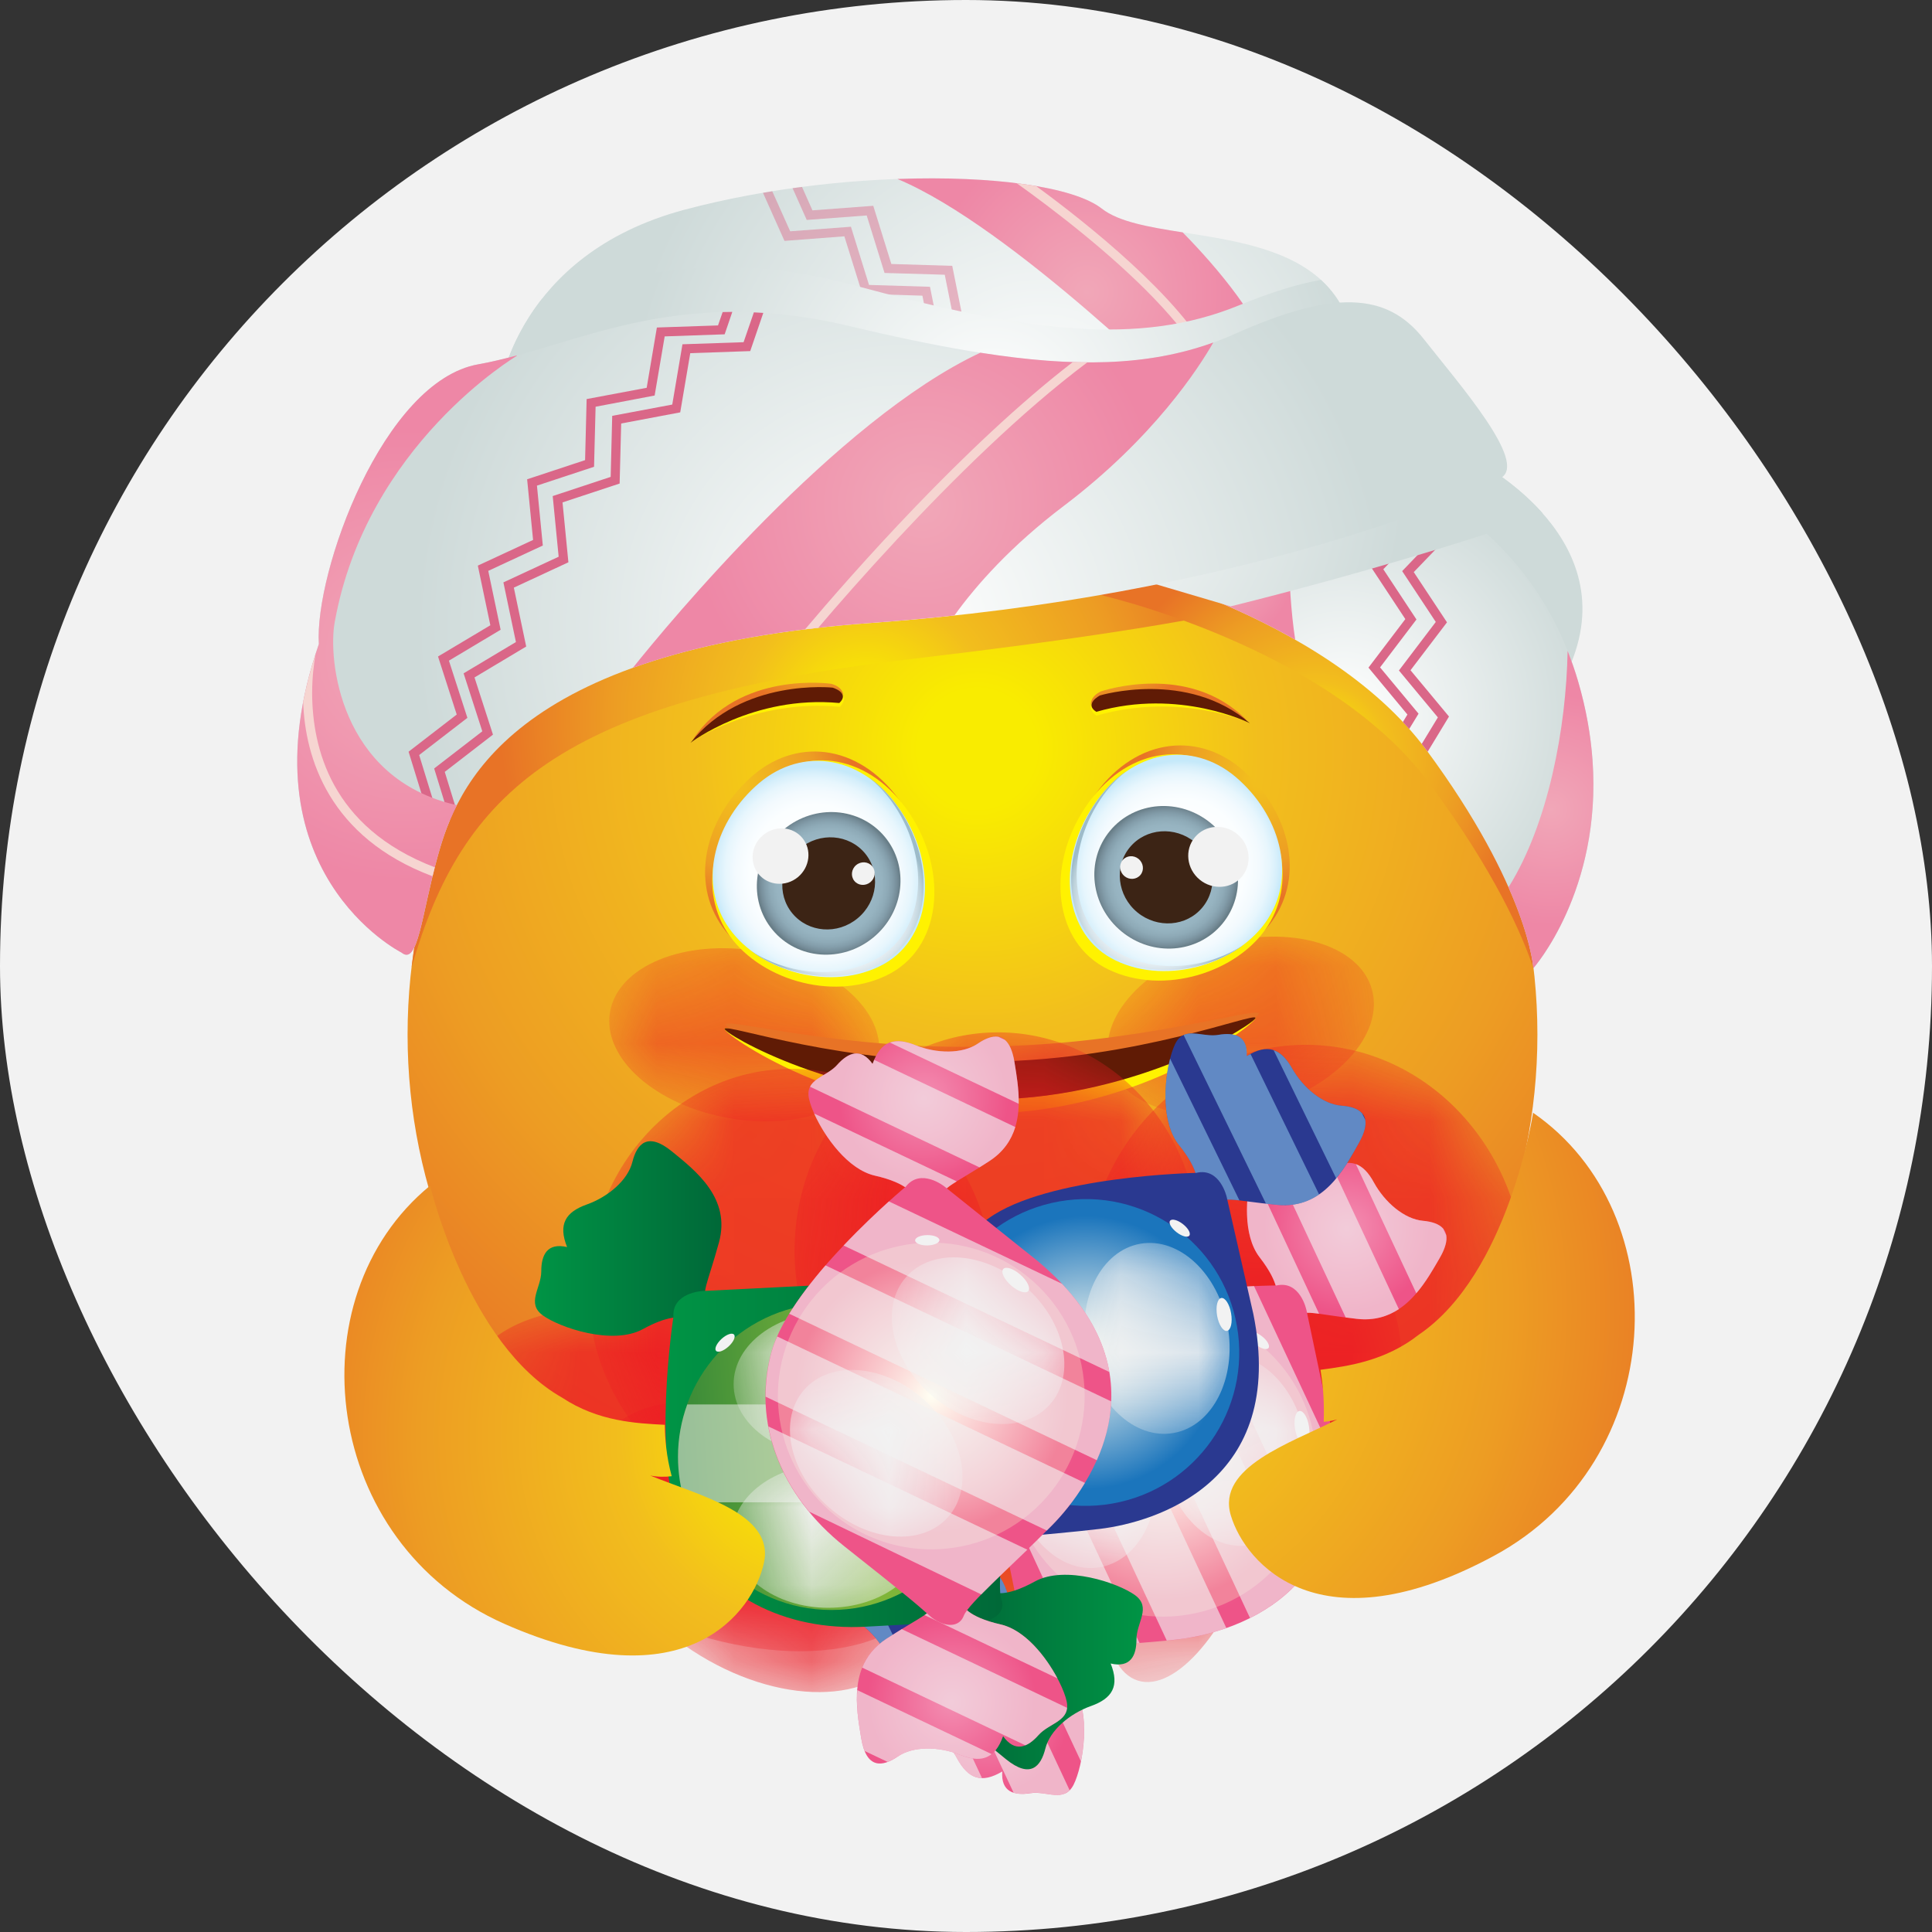 <svg width="25" height="25" viewBox="0 0 25 25" fill="none" xmlns="http://www.w3.org/2000/svg">
<rect x="0" y="0" width="25" height="25" fill="#333333" stroke="none"/>
<g id="Group 1000002656">
<rect id="Rectangle_60" width="25" height="25" rx="12.5" fill="#F2F2F2"/>
<g id="Group 1000002630">
<path id="Vector" d="M12.584 20.697C16.621 20.697 19.894 17.424 19.894 13.387C19.894 9.35 16.621 6.077 12.584 6.077C8.547 6.077 5.274 9.35 5.274 13.387C5.274 17.424 8.547 20.697 12.584 20.697Z" fill="url(#paint0_radial_113_199)"/>
<g id="Mask group">
<mask id="mask0_113_199" style="mask-type:luminance" maskUnits="userSpaceOnUse" x="7" y="12" width="5" height="3">
<g id="Group" opacity="0.72">
<g id="Group_2">
<path id="Vector_2" d="M11.368 13.682C11.268 14.28 10.408 14.633 9.448 14.471C8.489 14.31 7.793 13.695 7.893 13.098C7.993 12.501 8.853 12.147 9.812 12.309C10.772 12.47 11.468 13.086 11.368 13.682Z" fill="url(#paint1_radial_113_199)"/>
</g>
</g>
</mask>
<g mask="url(#mask0_113_199)">
<path id="Vector_3" opacity="0.72" d="M11.368 13.682C11.268 14.28 10.408 14.633 9.448 14.471C8.489 14.31 7.793 13.695 7.893 13.098C7.993 12.501 8.853 12.147 9.812 12.309C10.772 12.47 11.468 13.086 11.368 13.682Z" fill="#ED1C24"/>
</g>
</g>
<g id="Mask group_2">
<mask id="mask1_113_199" style="mask-type:luminance" maskUnits="userSpaceOnUse" x="14" y="12" width="4" height="3">
<g id="Group_3" opacity="0.72">
<g id="Group_4">
<path id="Vector_4" d="M17.753 12.804C17.916 13.387 17.287 14.072 16.35 14.333C15.412 14.594 14.521 14.333 14.359 13.75C14.196 13.167 14.824 12.482 15.762 12.221C16.699 11.96 17.59 12.221 17.753 12.804Z" fill="url(#paint2_radial_113_199)"/>
</g>
</g>
</mask>
<g mask="url(#mask1_113_199)">
<path id="Vector_5" opacity="0.72" d="M17.753 12.804C17.915 13.387 17.287 14.072 16.349 14.333C15.412 14.594 14.521 14.333 14.358 13.75C14.196 13.167 14.824 12.482 15.761 12.221C16.698 11.96 17.59 12.221 17.753 12.804Z" fill="#ED1C24"/>
</g>
</g>
<g id="Group_5">
<g id="Group_6">
<path id="Vector_6" d="M16.246 13.172C16.272 13.233 14.787 14.377 12.836 14.405C10.885 14.458 9.354 13.376 9.377 13.314C9.39 13.224 10.913 13.88 12.824 13.826C14.735 13.801 16.23 13.083 16.246 13.172Z" fill="#FFF200"/>
</g>
</g>
<g id="Group_7">
<g id="Group_8">
<path id="Vector_7" d="M16.288 13.115C16.313 13.178 14.783 14.201 12.832 14.228C10.881 14.281 9.368 13.321 9.392 13.257C9.405 13.164 10.887 13.595 12.798 13.541C14.709 13.516 16.271 13.022 16.288 13.115Z" fill="url(#paint3_radial_113_199)"/>
</g>
</g>
<path id="Vector_8" d="M16.246 13.171C16.271 13.223 14.783 14.199 12.832 14.228C10.881 14.279 9.353 13.366 9.377 13.313C9.39 13.236 10.911 13.789 12.822 13.737C14.732 13.71 16.229 13.095 16.246 13.171Z" fill="#601B05"/>
<path id="Vector_9" d="M10.752 8.848C10.752 8.848 9.562 8.674 8.969 9.566C8.969 9.566 9.794 8.954 10.909 9.059C10.947 8.885 10.752 8.848 10.752 8.848Z" fill="url(#paint4_radial_113_199)"/>
<path id="Vector_10" d="M10.792 8.909C10.792 8.909 9.65 8.815 8.945 9.602C8.945 9.602 9.754 9.04 10.869 9.146C11.024 8.978 10.792 8.909 10.792 8.909Z" fill="#FFF200"/>
<path id="Vector_11" d="M10.774 8.898C10.774 8.898 9.601 8.772 8.936 9.611C8.936 9.611 9.746 8.992 10.861 9.097C11.003 8.963 10.774 8.898 10.774 8.898Z" fill="#601B05"/>
<path id="Vector_12" d="M14.248 8.946C14.248 8.946 15.384 8.554 16.132 9.32C16.132 9.32 15.208 8.872 14.132 9.184C14.063 9.019 14.248 8.946 14.248 8.946Z" fill="url(#paint5_radial_113_199)"/>
<path id="Vector_13" d="M14.219 9.014C14.219 9.014 15.324 8.709 16.163 9.351C16.163 9.351 15.263 8.949 14.187 9.261C14.003 9.125 14.219 9.014 14.219 9.014Z" fill="#FFF200"/>
<path id="Vector_14" d="M14.234 8.999C14.234 8.999 15.364 8.658 16.173 9.358C16.173 9.358 15.262 8.9 14.186 9.211C14.022 9.106 14.234 8.999 14.234 8.999Z" fill="#601B05"/>
<g id="Mask group_3">
<mask id="mask2_113_199" style="mask-type:luminance" maskUnits="userSpaceOnUse" x="5" y="16" width="8" height="6">
<g id="Group_9" opacity="0.87">
<g id="Group_10">
<path id="Vector_15" d="M12.081 20.552C11.639 21.501 9.93 21.642 8.265 20.866C6.599 20.09 5.607 18.692 6.05 17.742C6.492 16.793 8.2 16.653 9.866 17.429C11.531 18.204 12.523 19.603 12.081 20.552Z" fill="url(#paint6_radial_113_199)"/>
</g>
</g>
</mask>
<g mask="url(#mask2_113_199)">
<path id="Vector_16" opacity="0.87" d="M12.081 20.552C11.639 21.501 9.93 21.642 8.265 20.866C6.599 20.09 5.607 18.692 6.05 17.742C6.492 16.793 8.2 16.653 9.866 17.429C11.531 18.204 12.523 19.603 12.081 20.552Z" fill="#ED1C24"/>
</g>
</g>
<g id="Mask group_4">
<mask id="mask3_113_199" style="mask-type:luminance" maskUnits="userSpaceOnUse" x="11" y="15" width="8" height="6">
<g id="Group_11" opacity="0.87">
<g id="Group_12">
<path id="Vector_17" d="M18.038 16.955C18.477 18.308 17.302 19.903 15.413 20.515C13.524 21.128 11.636 20.527 11.197 19.173C10.758 17.819 11.934 16.225 13.823 15.612C15.712 15 17.6 15.601 18.038 16.955Z" fill="url(#paint7_radial_113_199)"/>
</g>
</g>
</mask>
<g mask="url(#mask3_113_199)">
<path id="Vector_18" opacity="0.87" d="M18.038 16.955C18.477 18.308 17.302 19.903 15.412 20.515C13.523 21.128 11.636 20.526 11.197 19.173C10.758 17.819 11.934 16.225 13.823 15.612C15.712 15 17.599 15.601 18.038 16.955Z" fill="#ED1C24"/>
</g>
</g>
<path id="Vector_19" d="M5.327 12.514C5.981 10.243 7.239 9.064 11.753 8.532C13.902 8.278 15.731 8.014 17.103 7.644C15.859 6.664 14.29 6.077 12.583 6.077C8.842 6.077 5.759 8.889 5.327 12.514Z" fill="url(#paint8_radial_113_199)"/>
<path id="Vector_20" d="M6.463 5.06C6.463 5.06 6.681 3.295 8.857 2.714C11.033 2.134 13.643 2.217 14.258 2.7C14.873 3.184 16.877 2.831 17.412 4.069C17.948 5.307 19.008 5.91 19.008 5.91C19.008 5.91 21.034 6.885 20.327 8.588" fill="url(#paint9_radial_113_199)"/>
<path id="Vector_21" d="M15.413 5.252L16.514 4.741C16.303 4.127 15.782 3.494 15.304 3.007C14.866 2.938 14.476 2.871 14.258 2.7C13.898 2.417 12.854 2.271 11.613 2.316C13.095 2.934 15.413 5.252 15.413 5.252Z" fill="url(#paint10_radial_113_199)"/>
<path id="Vector_22" d="M16.129 6.995L14.2 7.689C14.2 7.689 17.177 8.349 18.498 10.139C19.347 11.288 19.698 12.097 19.842 12.529C19.563 10.144 18.137 8.11 16.129 6.995Z" fill="url(#paint11_radial_113_199)"/>
<path id="Vector_23" d="M14.16 7.256C14.16 7.256 17.137 7.917 18.459 9.707C19.781 11.497 19.842 12.529 19.842 12.529C19.842 12.529 21.091 11.118 20.421 8.818C19.751 6.519 17.647 6.001 17.647 6.001" fill="url(#paint12_radial_113_199)"/>
<path id="Vector_24" d="M14.901 7.468C15.399 7.63 16.087 7.894 16.76 8.278C16.648 7.557 16.671 6.549 16.671 6.549L14.901 7.468Z" fill="url(#paint13_radial_113_199)"/>
<path id="Vector_25" d="M15.701 4.675C15.268 3.842 14.063 2.888 13.408 2.408C13.328 2.394 13.244 2.382 13.156 2.371C13.367 2.521 13.688 2.758 14.035 3.043C14.637 3.536 15.311 4.174 15.597 4.729L15.701 4.675Z" fill="#F6D5D1"/>
<path id="Vector_26" d="M18.329 8.016L17.9 7.366L18.439 6.805L18.129 6.18C18.069 6.152 18.013 6.129 17.962 6.109L18.297 6.784L17.75 7.352L18.185 8.011L17.708 8.639L18.212 9.246L18.153 9.343C18.181 9.373 18.208 9.403 18.235 9.433L18.356 9.235L17.858 8.636L18.329 8.016ZM18.724 8.053L18.294 7.403L18.834 6.842L18.641 6.455C18.578 6.415 18.515 6.378 18.454 6.344L18.691 6.82L18.144 7.39L18.579 8.048L18.102 8.676L18.606 9.283L18.397 9.627C18.417 9.654 18.439 9.68 18.459 9.707C18.464 9.714 18.468 9.72 18.474 9.727L18.75 9.272L18.252 8.673L18.724 8.053Z" fill="#DA6788"/>
<path id="Vector_27" opacity="0.45" d="M13.798 5.586L13.035 5.38L12.97 4.594L12.188 4.484L12.034 3.711L11.245 3.687L11.011 2.934L10.225 2.993L9.993 2.475C9.953 2.481 9.913 2.488 9.873 2.495L10.151 3.117L10.926 3.058L11.158 3.802L11.936 3.826L12.089 4.589L12.86 4.697L12.924 5.473L13.675 5.675L13.636 6.451L14.35 6.757L14.289 7.052L14.403 7.081L14.485 6.687L13.758 6.375L13.798 5.586ZM14.046 6.104L14.086 5.315L13.323 5.11L13.259 4.323L12.477 4.213L12.322 3.44L11.534 3.416L11.3 2.663L10.513 2.722L10.378 2.419C10.337 2.424 10.296 2.429 10.256 2.435L10.439 2.846L11.215 2.788L11.446 3.532L12.225 3.555L12.378 4.318L13.149 4.426L13.213 5.202L13.964 5.404L13.924 6.18L14.638 6.487L14.511 7.108L14.625 7.137L14.773 6.416L14.046 6.104Z" fill="#DA6788"/>
<path id="Vector_28" d="M19.206 6.02C19.087 5.948 19.009 5.91 19.009 5.91C19.009 5.91 17.949 5.307 17.413 4.069C17.335 3.889 17.225 3.743 17.093 3.622C16.792 3.674 16.442 3.784 16.03 3.952C14.736 4.482 13.287 4.298 11.038 3.688C9.248 3.203 8.052 3.597 7.013 3.868C6.537 4.475 6.463 5.06 6.463 5.06L14.794 7.18C17.069 6.808 18.63 6.265 19.206 6.02Z" fill="url(#paint14_radial_113_199)"/>
<path id="Vector_29" d="M15.925 7.846C17.568 7.44 19.538 6.843 19.963 6.643C19.539 6.166 19.009 5.91 19.009 5.91C19.009 5.91 18.125 5.405 17.564 4.373C17.287 4.441 16.974 4.552 16.614 4.711C15.311 5.286 13.83 5.152 11.523 4.621C9.254 4.099 7.947 4.886 6.709 5.123L15.925 7.846Z" fill="url(#paint15_radial_113_199)"/>
<path id="Vector_30" d="M5.195 12.326C5.195 12.326 3.108 11.276 4.126 8.334C4.068 7.406 4.957 4.931 6.19 4.714C7.423 4.497 8.709 3.678 10.976 4.216C13.242 4.754 14.697 4.893 15.974 4.323C17.251 3.752 17.944 3.778 18.422 4.385C18.899 4.991 19.761 5.974 19.427 6.181C19.092 6.388 15.99 7.724 11.282 8.06C6.573 8.396 5.902 10.223 5.667 11.069C5.454 11.833 5.411 12.503 5.195 12.326Z" fill="url(#paint16_radial_113_199)"/>
<path id="Vector_31" d="M15.7 4.432C14.849 4.74 13.902 4.755 12.686 4.564C10.823 5.434 8.64 8.078 8.189 8.642C8.954 8.367 9.958 8.154 11.282 8.06C11.648 8.034 12.004 8.001 12.35 7.964C12.634 7.57 13.081 7.065 13.762 6.549C14.932 5.664 15.516 4.754 15.7 4.432Z" fill="url(#paint17_radial_113_199)"/>
<path id="Vector_32" d="M9.755 4.042L9.622 4.428L8.831 4.455L8.699 5.235L7.922 5.381L7.902 6.171L7.152 6.419L7.229 7.204L6.514 7.536L6.676 8.308L5.999 8.713L6.241 9.463L5.618 9.944L5.823 10.61C5.845 10.558 5.87 10.504 5.897 10.449L5.755 9.988L6.379 9.506L6.14 8.766L6.809 8.366L6.649 7.604L7.355 7.276L7.279 6.501L8.018 6.257L8.038 5.48L8.802 5.336L8.932 4.57L9.708 4.543L9.877 4.049C9.836 4.046 9.795 4.044 9.755 4.042ZM6.048 9.289L5.809 8.549L6.478 8.149L6.318 7.387L7.024 7.059L6.948 6.284L7.687 6.04L7.707 5.263L8.471 5.118L8.601 4.353L9.377 4.326L9.476 4.036C9.434 4.036 9.392 4.037 9.351 4.038L9.291 4.211L8.5 4.238L8.368 5.018L7.591 5.164L7.571 5.954L6.821 6.202L6.898 6.987L6.183 7.319L6.345 8.091L5.668 8.495L5.91 9.246L5.287 9.727L5.63 10.84L5.742 10.805L5.424 9.77L6.048 9.289Z" fill="#DA6788"/>
<path id="Vector_33" d="M10.588 8.124C10.832 7.837 11.188 7.43 11.61 6.977C12.32 6.215 13.215 5.329 14.07 4.689C14.008 4.688 13.945 4.688 13.881 4.686C12.478 5.768 11.013 7.438 10.417 8.144C10.473 8.137 10.531 8.131 10.588 8.124Z" fill="#F6D5D1"/>
<path id="Vector_34" d="M5.912 10.419C4.384 10.077 4.244 8.514 4.331 8.052C4.743 5.753 6.689 4.604 6.689 4.604L6.684 4.6C6.517 4.645 6.353 4.685 6.19 4.714C4.957 4.931 4.068 7.406 4.126 8.334C3.108 11.276 5.195 12.326 5.195 12.326C5.411 12.503 5.454 11.832 5.667 11.068C5.717 10.889 5.787 10.664 5.912 10.419Z" fill="url(#paint18_radial_113_199)"/>
<path id="Vector_35" d="M3.923 9.083C3.947 9.8 4.253 10.834 5.597 11.339C5.606 11.301 5.616 11.262 5.626 11.223C4.274 10.706 4.043 9.664 4.039 8.972C4.039 8.758 4.063 8.582 4.083 8.467C4.014 8.682 3.961 8.888 3.923 9.083Z" fill="#F6D5D1"/>
<path id="Vector_36" d="M20.286 8.425C20.285 8.424 20.285 8.423 20.285 8.422C20.267 9.42 20.035 10.659 19.52 11.482C19.82 12.16 19.841 12.529 19.841 12.529C19.841 12.529 20.729 11.527 20.607 9.835C20.584 9.517 20.526 9.177 20.421 8.818C20.401 8.749 20.379 8.681 20.356 8.615C20.334 8.55 20.31 8.487 20.286 8.425Z" fill="url(#paint19_radial_113_199)"/>
<g id="Mask group_5">
<mask id="mask4_113_199" style="mask-type:luminance" maskUnits="userSpaceOnUse" x="7" y="18" width="5" height="4">
<g id="Group_13" opacity="0.87">
<g id="Group_14">
<path id="Vector_37" d="M11.72 21.4C11.228 22.102 9.946 22.053 8.857 21.29C7.768 20.528 7.284 19.34 7.776 18.638C8.268 17.935 9.55 17.984 10.639 18.747C11.727 19.51 12.211 20.698 11.72 21.4Z" fill="url(#paint20_radial_113_199)"/>
</g>
</g>
</mask>
<g mask="url(#mask4_113_199)">
<path id="Vector_38" opacity="0.87" d="M11.72 21.4C11.228 22.102 9.946 22.053 8.857 21.29C7.768 20.528 7.284 19.34 7.776 18.638C8.268 17.935 9.55 17.984 10.639 18.747C11.727 19.51 12.211 20.698 11.72 21.4Z" fill="#ED1C24"/>
</g>
</g>
<g id="Mask group_6">
<mask id="mask5_113_199" style="mask-type:luminance" maskUnits="userSpaceOnUse" x="14" y="17" width="3" height="5">
<g id="Group_15" opacity="0.87">
<g id="Group_16">
<path id="Vector_39" d="M16.043 17.564C16.532 17.718 16.633 18.779 16.269 19.935C15.905 21.09 15.213 21.901 14.724 21.747C14.235 21.593 14.134 20.532 14.498 19.376C14.862 18.221 15.554 17.41 16.043 17.564Z" fill="url(#paint21_radial_113_199)"/>
</g>
</g>
</mask>
<g mask="url(#mask5_113_199)">
<path id="Vector_40" opacity="0.87" d="M16.043 17.564C16.532 17.718 16.633 18.779 16.269 19.935C15.905 21.09 15.213 21.901 14.724 21.747C14.235 21.593 14.134 20.532 14.498 19.376C14.862 18.221 15.554 17.41 16.043 17.564Z" fill="#ED1C24"/>
</g>
</g>
<path id="Vector_41" d="M11.68 10.415C12.188 11.181 12.092 12.171 11.376 12.511C10.663 12.853 9.7 12.547 9.314 11.943C8.926 11.336 9.162 10.53 9.753 10.026C10.347 9.524 11.17 9.646 11.68 10.415Z" fill="url(#paint22_radial_113_199)"/>
<path id="Vector_42" d="M11.772 10.529C12.28 11.295 12.183 12.285 11.467 12.624C10.754 12.967 9.792 12.661 9.406 12.057C9.018 11.45 9.254 10.644 9.845 10.14C10.438 9.638 11.261 9.761 11.772 10.529Z" fill="#FFF200"/>
<path id="Vector_43" d="M11.665 10.505C12.15 11.237 12.058 12.184 11.374 12.508C10.692 12.836 9.772 12.543 9.404 11.966C9.033 11.386 9.258 10.615 9.823 10.133C10.39 9.654 11.177 9.771 11.665 10.505Z" fill="url(#paint23_radial_113_199)"/>
<path id="Vector_44" d="M11.233 10.052C11.358 10.15 11.475 10.275 11.577 10.428C12.057 11.148 11.974 12.102 11.292 12.433C10.788 12.689 10.142 12.586 9.716 12.303C10.144 12.625 10.831 12.755 11.362 12.489C12.047 12.161 12.129 11.207 11.645 10.481C11.525 10.3 11.383 10.156 11.233 10.052Z" fill="url(#paint24_radial_113_199)"/>
<path id="Vector_45" d="M11.45 10.829C11.77 11.216 11.703 11.798 11.302 12.13C10.9 12.463 10.316 12.419 9.996 12.032C9.676 11.646 9.743 11.063 10.144 10.731C10.546 10.399 11.13 10.443 11.45 10.829Z" fill="url(#paint25_radial_113_199)"/>
<path id="Vector_46" d="M11.193 11.042C11.399 11.292 11.357 11.668 11.097 11.883C10.838 12.098 10.46 12.069 10.253 11.819C10.047 11.57 10.09 11.194 10.349 10.979C10.609 10.764 10.986 10.793 11.193 11.042Z" fill="#3C2415"/>
<path id="Vector_47" d="M10.383 10.844C10.507 10.994 10.481 11.22 10.325 11.35C10.169 11.479 9.942 11.461 9.817 11.312C9.693 11.161 9.719 10.935 9.875 10.806C10.031 10.677 10.259 10.693 10.383 10.844Z" fill="#F2F2F2"/>
<path id="Vector_48" d="M11.286 11.209C11.337 11.27 11.326 11.363 11.263 11.415C11.199 11.468 11.106 11.461 11.056 11.4C11.005 11.339 11.016 11.246 11.079 11.194C11.143 11.141 11.235 11.148 11.286 11.209Z" fill="#F2F2F2"/>
<path id="Vector_49" d="M14.133 10.336C13.625 11.102 13.721 12.092 14.437 12.432C15.15 12.774 16.113 12.468 16.499 11.864C16.887 11.257 16.651 10.451 16.06 9.947C15.466 9.445 14.643 9.568 14.133 10.336Z" fill="url(#paint26_radial_113_199)"/>
<path id="Vector_50" d="M14.041 10.451C13.533 11.216 13.63 12.206 14.345 12.546C15.059 12.889 16.021 12.583 16.407 11.979C16.795 11.372 16.559 10.565 15.968 10.061C15.375 9.56 14.552 9.682 14.041 10.451Z" fill="#FFF200"/>
<path id="Vector_51" d="M14.148 10.427C13.662 11.159 13.755 12.105 14.439 12.43C15.12 12.757 16.04 12.464 16.409 11.887C16.78 11.307 16.555 10.536 15.99 10.054C15.422 9.575 14.636 9.692 14.148 10.427Z" fill="url(#paint27_radial_113_199)"/>
<path id="Vector_52" d="M14.58 9.974C14.455 10.071 14.338 10.196 14.236 10.349C13.756 11.07 13.839 12.024 14.521 12.355C15.025 12.611 15.671 12.508 16.097 12.224C15.669 12.546 14.982 12.677 14.451 12.411C13.766 12.082 13.684 11.128 14.168 10.402C14.288 10.222 14.43 10.078 14.58 9.974Z" fill="url(#paint28_radial_113_199)"/>
<path id="Vector_53" d="M14.363 10.751C14.043 11.137 14.11 11.72 14.511 12.052C14.913 12.384 15.497 12.34 15.817 11.954C16.137 11.567 16.071 10.985 15.669 10.653C15.268 10.321 14.683 10.364 14.363 10.751Z" fill="url(#paint29_radial_113_199)"/>
<path id="Vector_54" d="M14.62 10.964C14.414 11.213 14.457 11.59 14.716 11.805C14.976 12.019 15.354 11.991 15.56 11.741C15.766 11.491 15.724 11.115 15.464 10.9C15.205 10.686 14.827 10.714 14.62 10.964Z" fill="#3C2415"/>
<path id="Vector_55" d="M15.461 10.835C15.326 10.997 15.354 11.242 15.523 11.382C15.692 11.522 15.938 11.503 16.072 11.341C16.206 11.178 16.179 10.933 16.01 10.793C15.841 10.654 15.595 10.672 15.461 10.835Z" fill="#F2F2F2"/>
<path id="Vector_56" d="M14.527 11.13C14.476 11.192 14.487 11.284 14.55 11.337C14.614 11.39 14.707 11.383 14.758 11.321C14.808 11.26 14.797 11.168 14.734 11.115C14.67 11.062 14.578 11.069 14.527 11.13Z" fill="#F2F2F2"/>
<g id="Mask group_7">
<mask id="mask6_113_199" style="mask-type:luminance" maskUnits="userSpaceOnUse" x="7" y="13" width="6" height="7">
<g id="Group_17" opacity="0.87">
<g id="Group_18">
<path id="Vector_57" d="M10.141 19.457C8.694 19.411 7.562 18.114 7.611 16.56C7.661 15.006 8.875 13.785 10.322 13.831C11.768 13.878 12.901 15.175 12.851 16.728C12.801 18.282 11.588 19.504 10.141 19.457Z" fill="url(#paint30_radial_113_199)"/>
</g>
</g>
</mask>
<g mask="url(#mask6_113_199)">
<path id="Vector_58" opacity="0.87" d="M10.14 19.457C8.694 19.411 7.561 18.114 7.611 16.56C7.661 15.007 8.874 13.785 10.322 13.832C11.768 13.878 12.901 15.175 12.851 16.729C12.801 18.282 11.587 19.504 10.14 19.457Z" fill="#ED1C24"/>
</g>
</g>
<g id="Mask group_8">
<mask id="mask7_113_199" style="mask-type:luminance" maskUnits="userSpaceOnUse" x="10" y="13" width="6" height="6">
<g id="Group_19" opacity="0.87">
<g id="Group_20">
<path id="Vector_59" d="M12.813 18.986C11.366 18.939 10.234 17.642 10.283 16.089C10.333 14.535 11.547 13.313 12.994 13.36C14.44 13.406 15.573 14.703 15.523 16.257C15.473 17.811 14.26 19.032 12.813 18.986Z" fill="url(#paint31_radial_113_199)"/>
</g>
</g>
</mask>
<g mask="url(#mask7_113_199)">
<path id="Vector_60" opacity="0.87" d="M12.813 18.986C11.366 18.939 10.234 17.642 10.283 16.089C10.333 14.535 11.547 13.313 12.994 13.36C14.44 13.406 15.573 14.703 15.523 16.257C15.473 17.811 14.26 19.032 12.813 18.986Z" fill="#ED1C24"/>
</g>
</g>
<g id="Mask group_9">
<mask id="mask8_113_199" style="mask-type:luminance" maskUnits="userSpaceOnUse" x="14" y="13" width="6" height="7">
<g id="Group_21" opacity="0.87">
<g id="Group_22">
<path id="Vector_61" d="M16.786 19.634C15.214 19.584 13.984 18.174 14.037 16.486C14.092 14.798 15.411 13.471 16.983 13.521C18.555 13.572 19.785 14.981 19.731 16.669C19.677 18.357 18.358 19.685 16.786 19.634Z" fill="url(#paint32_radial_113_199)"/>
</g>
</g>
</mask>
<g mask="url(#mask8_113_199)">
<path id="Vector_62" opacity="0.87" d="M16.786 19.634C15.214 19.584 13.984 18.174 14.037 16.486C14.092 14.798 15.411 13.471 16.983 13.521C18.555 13.572 19.785 14.981 19.731 16.669C19.677 18.357 18.358 19.685 16.786 19.634Z" fill="#ED1C24"/>
</g>
</g>
<path id="Vector_63" d="M16.519 16.773C16.519 16.773 16.575 16.625 16.3 16.27C16.025 15.916 16.151 15.2 16.273 14.962C16.394 14.724 16.619 14.887 16.832 14.853C17.046 14.819 17.213 14.873 17.195 15.134C17.468 14.972 17.638 15.044 17.778 15.301C17.918 15.557 18.172 15.776 18.414 15.797C18.656 15.819 18.832 15.93 18.629 16.28C18.426 16.631 18.147 17.132 17.559 17.066C16.972 17 16.882 16.934 16.762 17.053" fill="url(#paint33_radial_113_199)"/>
<path id="Vector_64" opacity="0.61" d="M18.101 16.94L17.245 15.109C17.228 15.117 17.212 15.124 17.195 15.134C17.213 14.873 17.046 14.82 16.832 14.853C16.673 14.879 16.508 14.794 16.383 14.848L17.413 17.048C17.458 17.054 17.506 17.06 17.559 17.066C17.779 17.091 17.956 17.036 18.101 16.94ZM17.069 17L16.204 15.15C16.117 15.466 16.079 15.985 16.3 16.27C16.575 16.625 16.519 16.773 16.519 16.773L16.762 17.053C16.836 16.98 16.898 16.977 17.069 17ZM18.629 16.28C18.704 16.151 18.727 16.055 18.714 15.983L18.675 15.899C18.622 15.837 18.525 15.807 18.414 15.797C18.172 15.776 17.918 15.557 17.778 15.301C17.711 15.177 17.635 15.096 17.545 15.064L18.327 16.735C18.451 16.591 18.546 16.423 18.629 16.28Z" fill="#F2F2F2"/>
<path id="Vector_65" d="M13.645 21.284C13.645 21.284 13.589 21.433 13.864 21.787C14.139 22.141 14.013 22.857 13.892 23.095C13.77 23.333 13.545 23.17 13.332 23.204C13.118 23.238 12.951 23.184 12.969 22.923C12.697 23.085 12.526 23.013 12.386 22.756C12.246 22.5 11.992 22.281 11.75 22.26C11.508 22.238 11.332 22.127 11.535 21.776C11.738 21.426 12.017 20.925 12.604 20.991C13.192 21.057 13.282 21.123 13.402 21.004" fill="url(#paint34_radial_113_199)"/>
<path id="Vector_66" opacity="0.61" d="M11.535 21.776C11.5 21.835 11.478 21.887 11.464 21.933L11.603 22.23C11.646 22.245 11.697 22.255 11.75 22.26C11.992 22.281 12.245 22.5 12.386 22.756C12.474 22.919 12.575 23.007 12.707 23.008L11.89 21.263C11.74 21.419 11.629 21.614 11.535 21.776ZM13.841 23.166L12.837 21.02C12.769 21.011 12.693 21.001 12.604 20.991C12.415 20.97 12.258 21.008 12.125 21.08L13.116 23.198C13.176 23.217 13.25 23.216 13.331 23.203C13.518 23.174 13.714 23.296 13.841 23.166ZM13.18 21.067L13.987 22.792C14.052 22.476 14.06 22.04 13.864 21.787C13.589 21.432 13.645 21.284 13.645 21.284L13.402 21.004C13.342 21.063 13.29 21.076 13.18 21.067Z" fill="#F2F2F2"/>
<path id="Vector_67" d="M16.517 16.634C16.517 16.634 14.588 16.64 13.818 17.179C13.048 17.719 12.723 18.685 12.947 19.724C13.17 20.763 13.186 20.86 13.232 21.151C13.284 21.362 13.423 21.479 13.569 21.396C13.715 21.313 14.468 21.294 15.192 21.22C15.916 21.145 17.629 20.656 17.225 18.472C16.905 16.951 16.905 16.951 16.905 16.951C16.905 16.951 16.825 16.565 16.517 16.634Z" fill="url(#paint35_radial_113_199)"/>
<g id="Group_23">
<g id="Group_24">
<g id="Group_25">
<path id="Vector_68" d="M15.359 20.895C14.276 21.066 13.26 20.326 13.089 19.244C12.918 18.161 13.657 17.145 14.74 16.974C15.822 16.803 16.839 17.542 17.01 18.625C17.181 19.707 16.442 20.724 15.359 20.895Z" fill="url(#paint36_radial_113_199)"/>
</g>
</g>
</g>
<g id="Mask group_10">
<mask id="mask9_113_199" style="mask-type:luminance" maskUnits="userSpaceOnUse" x="13" y="17" width="2" height="4">
<g id="Group_26">
<g id="Group_27">
<path id="Vector_69" d="M13.834 17.826C14.341 17.746 14.839 18.231 14.946 18.909C15.053 19.587 14.729 20.202 14.221 20.282C13.714 20.362 13.216 19.877 13.109 19.199C13.002 18.521 13.327 17.906 13.834 17.826Z" fill="url(#paint37_linear_113_199)"/>
</g>
</g>
</mask>
<g mask="url(#mask9_113_199)">
<path id="Vector_70" d="M13.834 17.826C14.341 17.746 14.839 18.231 14.946 18.909C15.053 19.587 14.729 20.202 14.222 20.282C13.715 20.362 13.217 19.877 13.11 19.199C13.003 18.521 13.327 17.906 13.834 17.826Z" fill="#F2F2F2"/>
</g>
</g>
<g id="Mask group_11">
<mask id="mask10_113_199" style="mask-type:luminance" maskUnits="userSpaceOnUse" x="15" y="17" width="2" height="4">
<g id="Group_28">
<g id="Group_29">
<path id="Vector_71" d="M16.167 19.995C15.66 20.075 15.162 19.59 15.055 18.912C14.948 18.234 15.272 17.619 15.779 17.539C16.286 17.459 16.784 17.944 16.891 18.622C16.998 19.3 16.674 19.915 16.167 19.995Z" fill="url(#paint38_linear_113_199)"/>
</g>
</g>
</mask>
<g mask="url(#mask10_113_199)">
<path id="Vector_72" d="M16.167 19.995C15.66 20.075 15.162 19.59 15.055 18.912C14.948 18.234 15.272 17.619 15.779 17.539C16.286 17.459 16.784 17.944 16.891 18.622C16.998 19.3 16.674 19.915 16.167 19.995Z" fill="#F2F2F2"/>
</g>
</g>
<path id="Vector_73" d="M16.881 18.685C16.831 18.693 16.775 18.604 16.757 18.486C16.738 18.368 16.764 18.266 16.814 18.258C16.864 18.25 16.92 18.339 16.938 18.457C16.957 18.575 16.931 18.677 16.881 18.685Z" fill="#F2F2F2"/>
<path id="Vector_74" d="M16.414 17.444C16.391 17.473 16.317 17.452 16.25 17.398C16.182 17.344 16.145 17.276 16.169 17.247C16.192 17.219 16.265 17.239 16.333 17.294C16.401 17.348 16.437 17.415 16.414 17.444Z" fill="#F2F2F2"/>
<path id="Vector_75" opacity="0.61" d="M12.879 19.086L13.917 21.328C14.135 21.304 14.43 21.285 14.745 21.26L13.173 17.898C12.98 18.247 12.879 18.652 12.879 19.086ZM15.869 21.067L14 17.072C13.935 17.105 13.873 17.141 13.818 17.179C13.654 17.294 13.512 17.428 13.39 17.578L15.098 21.229C15.129 21.226 15.161 21.223 15.192 21.219C15.372 21.201 15.614 21.157 15.869 21.067ZM17.278 18.889L16.227 16.642C16.023 16.651 15.73 16.67 15.412 16.71L17.026 20.16C17.21 19.838 17.314 19.423 17.278 18.889ZM16.803 20.468L15.068 16.76C14.806 16.804 14.542 16.864 14.307 16.944L16.175 20.937C16.399 20.825 16.619 20.673 16.803 20.468Z" fill="#F2F2F2"/>
<path id="Vector_76" d="M15.483 15.315C15.483 15.315 15.537 15.166 15.256 14.816C14.976 14.467 15.089 13.748 15.207 13.508C15.325 13.268 15.552 13.428 15.765 13.391C15.978 13.354 16.146 13.404 16.132 13.666C16.402 13.499 16.574 13.568 16.718 13.822C16.862 14.077 17.119 14.291 17.362 14.308C17.604 14.326 17.783 14.434 17.585 14.788C17.388 15.142 17.117 15.648 16.529 15.591C15.941 15.534 15.85 15.471 15.731 15.591" fill="#2A3990"/>
<path id="Vector_77" opacity="0.5" d="M17.069 15.456L16.182 13.639C16.166 13.648 16.15 13.655 16.133 13.666C16.147 13.404 15.978 13.354 15.765 13.391C15.607 13.418 15.44 13.337 15.316 13.393L16.382 15.576C16.428 15.581 16.476 15.586 16.529 15.591C16.749 15.612 16.925 15.555 17.069 15.456Z" fill="#99DBF9"/>
<path id="Vector_78" opacity="0.5" d="M16.038 15.533L15.141 13.698C15.06 14.015 15.03 14.535 15.256 14.817C15.537 15.166 15.483 15.316 15.483 15.316L15.731 15.591C15.803 15.518 15.866 15.513 16.038 15.533Z" fill="#99DBF9"/>
<path id="Vector_79" opacity="0.5" d="M17.585 14.788C17.658 14.658 17.68 14.561 17.666 14.489L17.625 14.406C17.571 14.344 17.474 14.316 17.362 14.308C17.119 14.291 16.862 14.077 16.718 13.822C16.648 13.699 16.572 13.621 16.481 13.59L17.29 15.248C17.412 15.101 17.505 14.932 17.585 14.788Z" fill="#99DBF9"/>
<path id="Vector_80" d="M12.685 19.874C12.685 19.874 12.632 20.023 12.912 20.373C13.193 20.723 13.079 21.441 12.962 21.681C12.844 21.921 12.616 21.761 12.404 21.799C12.191 21.836 12.023 21.785 12.037 21.524C11.767 21.691 11.595 21.621 11.45 21.367C11.306 21.113 11.05 20.899 10.807 20.881C10.565 20.864 10.386 20.755 10.583 20.402C10.781 20.048 11.051 19.542 11.64 19.599C12.228 19.655 12.319 19.719 12.438 19.598" fill="#2A3990"/>
<path id="Vector_81" opacity="0.5" d="M10.584 20.401C10.55 20.46 10.529 20.512 10.515 20.559L10.66 20.854C10.704 20.869 10.754 20.877 10.807 20.881C11.05 20.898 11.306 21.113 11.451 21.367C11.542 21.528 11.645 21.614 11.776 21.613L10.931 19.882C10.783 20.041 10.675 20.237 10.584 20.401Z" fill="#99DBF9"/>
<path id="Vector_82" opacity="0.5" d="M12.913 21.753L11.873 19.624C11.806 19.616 11.729 19.607 11.64 19.598C11.45 19.58 11.294 19.621 11.163 19.695L12.188 21.796C12.249 21.814 12.323 21.813 12.404 21.799C12.591 21.766 12.788 21.884 12.913 21.753Z" fill="#99DBF9"/>
<path id="Vector_83" opacity="0.5" d="M12.217 19.664L13.053 21.376C13.112 21.059 13.113 20.622 12.913 20.373C12.632 20.023 12.686 19.874 12.686 19.874L12.438 19.598C12.379 19.658 12.327 19.672 12.217 19.664Z" fill="#99DBF9"/>
<path id="Vector_84" d="M15.479 15.177C15.479 15.177 13.551 15.215 12.79 15.767C12.028 16.319 11.72 17.291 11.961 18.326C12.202 19.361 12.219 19.457 12.27 19.748C12.326 19.957 12.466 20.072 12.611 19.987C12.755 19.902 13.508 19.87 14.231 19.784C14.954 19.697 16.659 19.179 16.218 17.002C15.873 15.487 15.873 15.487 15.873 15.487C15.873 15.487 15.786 15.103 15.479 15.177Z" fill="#2A3990"/>
<g id="Group_30">
<g id="Group_31">
<g id="Group_32">
<path id="Vector_85" d="M14.393 19.456C13.314 19.645 12.285 18.923 12.096 17.843C11.907 16.764 12.629 15.735 13.709 15.546C14.789 15.357 15.817 16.079 16.006 17.159C16.195 18.239 15.473 19.267 14.393 19.456Z" fill="url(#paint39_radial_113_199)"/>
</g>
</g>
</g>
<g id="Mask group_12">
<mask id="mask11_113_199" style="mask-type:luminance" maskUnits="userSpaceOnUse" x="12" y="16" width="2" height="3">
<g id="Group_33">
<g id="Group_34">
<path id="Vector_86" d="M12.817 16.413C13.323 16.325 13.828 16.802 13.947 17.478C14.065 18.154 13.751 18.774 13.246 18.863C12.74 18.951 12.234 18.475 12.116 17.798C11.997 17.122 12.311 16.502 12.817 16.413Z" fill="url(#paint40_linear_113_199)"/>
</g>
</g>
</mask>
<g mask="url(#mask11_113_199)">
<path id="Vector_87" d="M12.817 16.413C13.323 16.325 13.828 16.802 13.947 17.478C14.065 18.154 13.751 18.774 13.246 18.863C12.74 18.951 12.234 18.475 12.116 17.798C11.997 17.122 12.311 16.502 12.817 16.413Z" fill="#F2F2F2"/>
</g>
</g>
<g id="Mask group_13">
<mask id="mask12_113_199" style="mask-type:luminance" maskUnits="userSpaceOnUse" x="14" y="16" width="2" height="3">
<g id="Group_35">
<g id="Group_36">
<path id="Vector_88" d="M15.185 18.543C14.679 18.632 14.173 18.155 14.055 17.479C13.937 16.802 14.251 16.183 14.756 16.094C15.262 16.006 15.768 16.482 15.886 17.158C16.005 17.835 15.691 18.455 15.185 18.543Z" fill="url(#paint41_linear_113_199)"/>
</g>
</g>
</mask>
<g mask="url(#mask12_113_199)">
<path id="Vector_89" d="M15.185 18.543C14.679 18.632 14.173 18.155 14.055 17.479C13.937 16.802 14.251 16.183 14.756 16.094C15.262 16.006 15.768 16.482 15.886 17.158C16.005 17.835 15.691 18.455 15.185 18.543Z" fill="#F2F2F2"/>
</g>
</g>
<path id="Vector_90" d="M15.749 17.025C15.77 17.142 15.827 17.23 15.877 17.222C15.927 17.213 15.951 17.111 15.93 16.993C15.91 16.876 15.853 16.788 15.803 16.796C15.753 16.805 15.729 16.907 15.749 17.025Z" fill="#F2F2F2"/>
<path id="Vector_91" d="M15.39 15.989C15.367 16.018 15.293 15.998 15.225 15.945C15.156 15.892 15.118 15.825 15.141 15.796C15.164 15.767 15.238 15.786 15.306 15.839C15.375 15.893 15.412 15.959 15.39 15.989Z" fill="#F2F2F2"/>
<path id="Vector_92" d="M8.851 17.06C8.851 17.06 8.713 16.982 8.32 17.198C7.927 17.414 7.24 17.178 7.024 17.021C6.807 16.863 7.004 16.667 7.004 16.451C7.004 16.235 7.083 16.078 7.338 16.137C7.22 15.842 7.318 15.684 7.593 15.586C7.869 15.488 8.124 15.272 8.183 15.036C8.242 14.8 8.38 14.643 8.694 14.899C9.008 15.154 9.46 15.508 9.303 16.078C9.146 16.648 9.067 16.726 9.165 16.863" fill="url(#paint42_linear_113_199)"/>
<path id="Vector_93" d="M12.859 20.602C12.859 20.602 12.997 20.681 13.39 20.465C13.783 20.248 14.47 20.484 14.687 20.641C14.903 20.799 14.706 20.995 14.706 21.211C14.706 21.427 14.628 21.584 14.372 21.526C14.49 21.82 14.392 21.978 14.117 22.076C13.842 22.174 13.586 22.39 13.527 22.626C13.468 22.862 13.331 23.019 13.016 22.763C12.702 22.508 12.25 22.154 12.407 21.584C12.565 21.015 12.643 20.936 12.545 20.799" fill="url(#paint43_linear_113_199)"/>
<path id="Vector_94" d="M8.714 17.04C8.714 17.04 8.419 18.947 8.832 19.791C9.244 20.636 10.148 21.108 11.209 21.049C12.27 20.99 12.368 20.99 12.663 20.99C12.879 20.97 13.017 20.852 12.958 20.695C12.899 20.538 12.997 19.791 13.037 19.064C13.076 18.337 12.86 16.569 10.639 16.628C9.087 16.706 9.087 16.706 9.087 16.706C9.087 16.706 8.694 16.726 8.714 17.04Z" fill="url(#paint44_linear_113_199)"/>
<path id="Vector_95" d="M10.757 20.833C11.853 20.833 12.742 19.944 12.742 18.848C12.742 17.752 11.853 16.864 10.757 16.864C9.661 16.864 8.773 17.752 8.773 18.848C8.773 19.944 9.661 20.833 10.757 20.833Z" fill="url(#paint45_linear_113_199)"/>
<path id="Vector_96" opacity="0.52" d="M8.773 18.848C8.773 19.054 8.804 19.253 8.862 19.44H12.652C12.71 19.253 12.742 19.054 12.742 18.848C12.742 18.611 12.698 18.384 12.621 18.173H8.893C8.817 18.384 8.773 18.611 8.773 18.848Z" fill="#F2F2F2"/>
<g id="Mask group_14">
<mask id="mask13_113_199" style="mask-type:luminance" maskUnits="userSpaceOnUse" x="9" y="18" width="3" height="3">
<g id="Group_37">
<g id="Group_38">
<path id="Vector_97" d="M10.717 20.805C11.403 20.805 11.96 20.389 11.96 19.876C11.96 19.362 11.403 18.946 10.717 18.946C10.03 18.946 9.473 19.362 9.473 19.876C9.473 20.389 10.03 20.805 10.717 20.805Z" fill="url(#paint46_linear_113_199)"/>
</g>
</g>
</mask>
<g mask="url(#mask13_113_199)">
<path id="Vector_98" d="M10.717 20.805C11.403 20.805 11.96 20.389 11.96 19.876C11.96 19.362 11.403 18.946 10.717 18.946C10.03 18.946 9.473 19.362 9.473 19.876C9.473 20.389 10.03 20.805 10.717 20.805Z" fill="#F2F2F2"/>
</g>
</g>
<g id="Mask group_15">
<mask id="mask14_113_199" style="mask-type:luminance" maskUnits="userSpaceOnUse" x="9" y="16" width="3" height="3">
<g id="Group_39">
<g id="Group_40">
<path id="Vector_99" d="M10.736 18.84C11.423 18.84 11.979 18.424 11.979 17.911C11.979 17.397 11.423 16.981 10.736 16.981C10.05 16.981 9.493 17.397 9.493 17.911C9.493 18.424 10.05 18.84 10.736 18.84Z" fill="url(#paint47_linear_113_199)"/>
</g>
</g>
</mask>
<g mask="url(#mask14_113_199)">
<path id="Vector_100" d="M10.736 18.84C11.423 18.84 11.979 18.424 11.979 17.911C11.979 17.397 11.423 16.981 10.736 16.981C10.05 16.981 9.493 17.397 9.493 17.911C9.493 18.424 10.05 18.84 10.736 18.84Z" fill="#F2F2F2"/>
</g>
</g>
<path id="Vector_101" d="M10.581 17.093C10.7 17.093 10.797 17.052 10.797 17.001C10.797 16.95 10.7 16.909 10.581 16.909C10.461 16.909 10.364 16.95 10.364 17.001C10.364 17.052 10.461 17.093 10.581 17.093Z" fill="#F2F2F2"/>
<path id="Vector_102" d="M9.498 17.269C9.523 17.296 9.491 17.366 9.427 17.424C9.363 17.482 9.291 17.508 9.266 17.48C9.241 17.453 9.273 17.384 9.337 17.325C9.401 17.267 9.473 17.241 9.498 17.269Z" fill="#F2F2F2"/>
<path id="Vector_103" d="M11.81 15.462C11.81 15.462 11.759 15.312 11.322 15.213C10.884 15.114 10.526 14.481 10.469 14.22C10.411 13.959 10.688 13.942 10.832 13.78C10.975 13.619 11.138 13.553 11.29 13.767C11.398 13.468 11.575 13.415 11.846 13.524C12.118 13.634 12.452 13.641 12.653 13.504C12.853 13.367 13.06 13.34 13.126 13.74C13.192 14.139 13.295 14.704 12.8 15.026C12.304 15.348 12.194 15.355 12.176 15.523" fill="url(#paint48_radial_113_199)"/>
<path id="Vector_104" opacity="0.61" d="M13.138 14.584L11.313 13.715C11.306 13.732 11.298 13.748 11.291 13.767C11.139 13.553 10.976 13.619 10.832 13.781C10.725 13.901 10.544 13.941 10.482 14.062L12.675 15.106C12.714 15.081 12.755 15.056 12.8 15.026C12.986 14.906 13.087 14.751 13.138 14.584ZM12.38 15.287L10.535 14.409C10.669 14.708 10.97 15.133 11.322 15.213C11.759 15.312 11.81 15.462 11.81 15.462L12.176 15.523C12.187 15.421 12.233 15.378 12.38 15.287ZM13.127 13.74C13.102 13.592 13.059 13.503 13.003 13.456L12.919 13.416C12.839 13.402 12.745 13.441 12.653 13.504C12.452 13.641 12.118 13.634 11.847 13.525C11.716 13.472 11.606 13.458 11.516 13.491L13.182 14.283C13.186 14.093 13.153 13.903 13.127 13.74Z" fill="#F2F2F2"/>
<path id="Vector_105" d="M12.46 20.771C12.46 20.771 12.511 20.921 12.949 21.02C13.386 21.119 13.744 21.751 13.802 22.012C13.859 22.273 13.582 22.29 13.438 22.452C13.295 22.614 13.132 22.679 12.98 22.466C12.873 22.764 12.695 22.817 12.424 22.708C12.153 22.599 11.818 22.591 11.618 22.729C11.417 22.866 11.21 22.892 11.144 22.493C11.078 22.093 10.975 21.529 11.47 21.206C11.966 20.884 12.077 20.878 12.095 20.709" fill="url(#paint49_radial_113_199)"/>
<path id="Vector_106" opacity="0.61" d="M11.144 22.492C11.155 22.559 11.171 22.614 11.189 22.658L11.486 22.799C11.529 22.783 11.573 22.759 11.618 22.729C11.818 22.591 12.153 22.599 12.424 22.708C12.596 22.777 12.73 22.78 12.832 22.698L11.093 21.87C11.075 22.086 11.113 22.307 11.144 22.492ZM13.808 22.099L11.669 21.081C11.611 21.117 11.546 21.157 11.47 21.206C11.311 21.31 11.214 21.439 11.157 21.579L13.268 22.584C13.327 22.561 13.384 22.513 13.438 22.452C13.564 22.31 13.792 22.28 13.808 22.099ZM11.963 20.899L13.683 21.718C13.532 21.432 13.261 21.091 12.948 21.02C12.511 20.921 12.46 20.771 12.46 20.771L12.095 20.709C12.086 20.793 12.054 20.837 11.963 20.899Z" fill="#F2F2F2"/>
<path id="Vector_107" d="M11.72 15.356C11.72 15.356 10.235 16.587 9.983 17.493C9.732 18.398 10.095 19.351 10.928 20.011C11.762 20.671 11.835 20.735 12.056 20.931C12.23 21.06 12.412 21.063 12.472 20.906C12.532 20.749 13.101 20.256 13.612 19.738C14.124 19.22 15.136 17.753 13.435 16.324C12.221 15.353 12.221 15.353 12.221 15.353C12.221 15.353 11.914 15.107 11.72 15.356Z" fill="url(#paint50_radial_113_199)"/>
<g id="Group_41">
<g id="Group_42">
<g id="Group_43">
<path id="Vector_108" d="M13.536 19.381C12.809 20.201 11.554 20.276 10.734 19.549C9.914 18.822 9.838 17.568 10.565 16.748C11.292 15.928 12.547 15.852 13.367 16.579C14.187 17.306 14.263 18.56 13.536 19.381Z" fill="url(#paint51_radial_113_199)"/>
</g>
</g>
</g>
<g id="Mask group_16">
<mask id="mask15_113_199" style="mask-type:luminance" maskUnits="userSpaceOnUse" x="10" y="17" width="3" height="3">
<g id="Group_44">
<g id="Group_45">
<path id="Vector_109" d="M10.408 17.982C10.749 17.597 11.441 17.655 11.955 18.111C12.469 18.566 12.609 19.247 12.269 19.631C11.928 20.015 11.236 19.957 10.722 19.502C10.208 19.046 10.068 18.366 10.408 17.982Z" fill="url(#paint52_linear_113_199)"/>
</g>
</g>
</mask>
<g mask="url(#mask15_113_199)">
<path id="Vector_110" d="M11.955 18.11C11.441 17.654 10.748 17.597 10.408 17.981C10.067 18.365 10.208 19.046 10.722 19.501C11.236 19.956 11.928 20.014 12.269 19.63C12.609 19.246 12.469 18.565 11.955 18.11Z" fill="#F2F2F2"/>
</g>
</g>
<g id="Mask group_17">
<mask id="mask16_113_199" style="mask-type:luminance" maskUnits="userSpaceOnUse" x="11" y="16" width="3" height="3">
<g id="Group_46">
<g id="Group_47">
<path id="Vector_111" d="M13.587 18.173C13.246 18.557 12.554 18.5 12.04 18.044C11.526 17.589 11.385 16.908 11.726 16.524C12.066 16.14 12.759 16.198 13.273 16.653C13.787 17.108 13.927 17.789 13.587 18.173Z" fill="url(#paint53_linear_113_199)"/>
</g>
</g>
</mask>
<g mask="url(#mask16_113_199)">
<path id="Vector_112" d="M13.587 18.173C13.246 18.557 12.554 18.5 12.04 18.044C11.526 17.589 11.385 16.908 11.726 16.524C12.066 16.14 12.759 16.198 13.273 16.653C13.787 17.108 13.927 17.789 13.587 18.173Z" fill="#F2F2F2"/>
</g>
</g>
<path id="Vector_113" d="M13.082 16.633C13.172 16.712 13.271 16.745 13.305 16.707C13.339 16.669 13.294 16.574 13.204 16.495C13.115 16.416 13.015 16.383 12.982 16.421C12.948 16.459 12.993 16.554 13.082 16.633Z" fill="#F2F2F2"/>
<path id="Vector_114" d="M12.156 16.047C12.156 16.084 12.086 16.114 12 16.116C11.913 16.117 11.842 16.088 11.842 16.051C11.841 16.014 11.911 15.983 11.998 15.982C12.085 15.981 12.155 16.01 12.156 16.047Z" fill="#F2F2F2"/>
<path id="Vector_115" opacity="0.61" d="M10.471 19.561L12.698 20.632C12.851 20.475 13.066 20.273 13.294 20.053L9.943 18.458C10.016 18.849 10.196 19.226 10.471 19.561ZM14.039 19.189L10.057 17.294C10.027 17.361 10.002 17.428 9.984 17.493C9.931 17.685 9.907 17.879 9.907 18.073L13.546 19.805C13.569 19.782 13.591 19.76 13.613 19.738C13.741 19.609 13.899 19.421 14.039 19.189ZM13.742 16.612L11.502 15.546C11.351 15.683 11.137 15.884 10.916 16.117L14.355 17.754C14.293 17.389 14.11 17.002 13.742 16.612ZM14.379 18.134L10.682 16.374C10.508 16.575 10.343 16.789 10.213 17L14.193 18.895C14.295 18.666 14.368 18.409 14.379 18.134Z" fill="#F2F2F2"/>
<path id="Vector_116" d="M8.413 19.093C8.506 19.112 8.601 19.113 8.692 19.102C8.622 18.846 8.604 18.604 8.602 18.437C8.236 18.418 7.742 18.396 7.273 18.085C6.05 17.393 5.566 15.342 5.566 15.342C3.786 16.799 4.177 19.976 6.528 21.013C8.88 22.051 9.749 20.86 9.886 20.22C10.023 19.58 9.04 19.351 8.413 19.093Z" fill="url(#paint54_radial_113_199)"/>
<path id="Vector_117" d="M19.838 14.399C19.838 14.399 19.522 16.482 18.359 17.271C17.926 17.611 17.448 17.677 17.087 17.725C17.105 17.841 17.12 17.959 17.126 18.078C17.132 18.186 17.132 18.292 17.129 18.398C17.188 18.394 17.246 18.384 17.304 18.367C16.699 18.675 15.738 18.983 15.927 19.61C16.115 20.237 17.078 21.353 19.338 20.129C21.598 18.905 21.73 15.707 19.838 14.399Z" fill="url(#paint55_radial_113_199)"/>
</g>
</g>
<defs>
<radialGradient id="paint0_radial_113_199" cx="0" cy="0" r="1" gradientUnits="userSpaceOnUse" gradientTransform="translate(12.643 9.673) scale(10.788)">
<stop offset="0.071" stop-color="#F9EC00"/>
<stop offset="0.341" stop-color="#F2BE1D"/>
<stop offset="0.687" stop-color="#ED9D23"/>
<stop offset="1" stop-color="#E87326"/>
</radialGradient>
<radialGradient id="paint1_radial_113_199" cx="0" cy="0" r="1" gradientUnits="userSpaceOnUse" gradientTransform="translate(9.631 13.39) rotate(9.553) scale(1.43 0.889)">
<stop stop-color="white"/>
<stop offset="1"/>
</radialGradient>
<radialGradient id="paint2_radial_113_199" cx="0" cy="0" r="1" gradientUnits="userSpaceOnUse" gradientTransform="translate(16.056 13.277) rotate(-15.565) scale(1.43 0.889)">
<stop stop-color="white"/>
<stop offset="1"/>
</radialGradient>
<radialGradient id="paint3_radial_113_199" cx="0" cy="0" r="1" gradientUnits="userSpaceOnUse" gradientTransform="translate(12.645 12.348) rotate(-1.186) scale(1.68)">
<stop offset="0.071" stop-color="#F2BE1D"/>
<stop offset="0.687" stop-color="#ED9D23"/>
<stop offset="1" stop-color="#E87326"/>
</radialGradient>
<radialGradient id="paint4_radial_113_199" cx="0" cy="0" r="1" gradientUnits="userSpaceOnUse" gradientTransform="translate(10.467 8.044) rotate(3.228) scale(1.096)">
<stop offset="0.071" stop-color="#F2BE1D"/>
<stop offset="0.687" stop-color="#ED9D23"/>
<stop offset="1" stop-color="#E87326"/>
</radialGradient>
<radialGradient id="paint5_radial_113_199" cx="0" cy="0" r="1" gradientUnits="userSpaceOnUse" gradientTransform="translate(14.378 8.104) rotate(166.043) scale(1.095)">
<stop offset="0.071" stop-color="#F2BE1D"/>
<stop offset="0.687" stop-color="#ED9D23"/>
<stop offset="1" stop-color="#E87326"/>
</radialGradient>
<radialGradient id="paint6_radial_113_199" cx="0" cy="0" r="1" gradientUnits="userSpaceOnUse" gradientTransform="translate(9.065 19.147) rotate(24.978) scale(2.699 1.538)">
<stop stop-color="white"/>
<stop offset="1"/>
</radialGradient>
<radialGradient id="paint7_radial_113_199" cx="0" cy="0" r="1" gradientUnits="userSpaceOnUse" gradientTransform="translate(14.618 18.064) rotate(-17.962) scale(2.917 2.091)">
<stop stop-color="white"/>
<stop offset="1"/>
</radialGradient>
<radialGradient id="paint8_radial_113_199" cx="0" cy="0" r="1" gradientUnits="userSpaceOnUse" gradientTransform="translate(11.215 9.296) scale(4.745)">
<stop offset="0.071" stop-color="#F9EC00"/>
<stop offset="0.341" stop-color="#F2BE1D"/>
<stop offset="0.687" stop-color="#ED9D23"/>
<stop offset="1" stop-color="#E87326"/>
</radialGradient>
<radialGradient id="paint9_radial_113_199" cx="0" cy="0" r="1" gradientUnits="userSpaceOnUse" gradientTransform="translate(13.47 5.448) scale(5.43)">
<stop stop-color="white"/>
<stop offset="1" stop-color="#CEDAD9"/>
</radialGradient>
<radialGradient id="paint10_radial_113_199" cx="0" cy="0" r="1" gradientUnits="userSpaceOnUse" gradientTransform="translate(14.063 3.78) scale(2.021)">
<stop stop-color="#F1A7B8"/>
<stop offset="1" stop-color="#EE87A6"/>
</radialGradient>
<radialGradient id="paint11_radial_113_199" cx="0" cy="0" r="1" gradientUnits="userSpaceOnUse" gradientTransform="translate(17.021 9.762) scale(2.794)">
<stop offset="0.071" stop-color="#F9EC00"/>
<stop offset="0.341" stop-color="#F2BE1D"/>
<stop offset="0.687" stop-color="#ED9D23"/>
<stop offset="1" stop-color="#E87326"/>
</radialGradient>
<radialGradient id="paint12_radial_113_199" cx="0" cy="0" r="1" gradientUnits="userSpaceOnUse" gradientTransform="translate(17.39 9.265) scale(3.247)">
<stop stop-color="white"/>
<stop offset="1" stop-color="#CEDAD9"/>
</radialGradient>
<radialGradient id="paint13_radial_113_199" cx="0" cy="0" r="1" gradientUnits="userSpaceOnUse" gradientTransform="translate(15.83 7.414) scale(0.898)">
<stop stop-color="#F1A7B8"/>
<stop offset="1" stop-color="#EE87A6"/>
</radialGradient>
<radialGradient id="paint14_radial_113_199" cx="0" cy="0" r="1" gradientUnits="userSpaceOnUse" gradientTransform="translate(12.835 5.32) scale(4.694)">
<stop stop-color="white"/>
<stop offset="1" stop-color="#CEDAD9"/>
</radialGradient>
<radialGradient id="paint15_radial_113_199" cx="0" cy="0" r="1" gradientUnits="userSpaceOnUse" gradientTransform="translate(13.336 6.109) scale(4.844)">
<stop stop-color="white"/>
<stop offset="1" stop-color="#CEDAD9"/>
</radialGradient>
<radialGradient id="paint16_radial_113_199" cx="0" cy="0" r="1" gradientUnits="userSpaceOnUse" gradientTransform="translate(11.674 8.133) scale(6.289)">
<stop stop-color="white"/>
<stop offset="1" stop-color="#CEDAD9"/>
</radialGradient>
<radialGradient id="paint17_radial_113_199" cx="0" cy="0" r="1" gradientUnits="userSpaceOnUse" gradientTransform="translate(11.944 6.537) scale(3.044)">
<stop stop-color="#F1A7B8"/>
<stop offset="1" stop-color="#EE87A6"/>
</radialGradient>
<radialGradient id="paint18_radial_113_199" cx="0" cy="0" r="1" gradientUnits="userSpaceOnUse" gradientTransform="translate(5.267 8.477) scale(2.92)">
<stop stop-color="#F1A7B8"/>
<stop offset="1" stop-color="#EE87A6"/>
</radialGradient>
<radialGradient id="paint19_radial_113_199" cx="0" cy="0" r="1" gradientUnits="userSpaceOnUse" gradientTransform="translate(20.069 10.475) scale(1.503)">
<stop stop-color="#F1A7B8"/>
<stop offset="1" stop-color="#EE87A6"/>
</radialGradient>
<radialGradient id="paint20_radial_113_199" cx="0" cy="0" r="1" gradientUnits="userSpaceOnUse" gradientTransform="translate(9.748 20.019) rotate(35.01) scale(1.953 1.26)">
<stop stop-color="white"/>
<stop offset="1"/>
</radialGradient>
<radialGradient id="paint21_radial_113_199" cx="0" cy="0" r="1" gradientUnits="userSpaceOnUse" gradientTransform="translate(15.383 19.655) rotate(-72.497) scale(1.779 0.753)">
<stop stop-color="white"/>
<stop offset="1"/>
</radialGradient>
<radialGradient id="paint22_radial_113_199" cx="0" cy="0" r="1" gradientUnits="userSpaceOnUse" gradientTransform="translate(9.508 10.156) rotate(-33.179) scale(1.523 1.599)">
<stop offset="0.071" stop-color="#F2BE1D"/>
<stop offset="0.687" stop-color="#ED9D23"/>
<stop offset="1" stop-color="#E87326"/>
</radialGradient>
<radialGradient id="paint23_radial_113_199" cx="0" cy="0" r="1" gradientUnits="userSpaceOnUse" gradientTransform="translate(10.592 11.325) rotate(-33.179) scale(1.353 1.421)">
<stop offset="0.28" stop-color="white"/>
<stop offset="0.648" stop-color="#FBFEFF"/>
<stop offset="0.78" stop-color="#F3FAFE"/>
<stop offset="0.875" stop-color="#E7F6FD"/>
<stop offset="0.951" stop-color="#D6EFFB"/>
<stop offset="1" stop-color="#C5E9FA"/>
</radialGradient>
<radialGradient id="paint24_radial_113_199" cx="0" cy="0" r="1" gradientUnits="userSpaceOnUse" gradientTransform="translate(10.812 11.594) rotate(-33.18) scale(1.164 1.23)">
<stop offset="0.28" stop-color="white"/>
<stop offset="0.637" stop-color="#F8FAFC"/>
<stop offset="0.766" stop-color="#EBF1F4"/>
<stop offset="0.858" stop-color="#D7E4EB"/>
<stop offset="0.931" stop-color="#BFD3DC"/>
<stop offset="0.994" stop-color="#A0BDCB"/>
<stop offset="1" stop-color="#9DBBC9"/>
</radialGradient>
<radialGradient id="paint25_radial_113_199" cx="0" cy="0" r="1" gradientUnits="userSpaceOnUse" gradientTransform="translate(10.723 11.431) rotate(-33.18) scale(0.926)">
<stop offset="0.28" stop-color="#9BB9C7"/>
<stop offset="0.617" stop-color="#9AB7C5"/>
<stop offset="0.739" stop-color="#96B3C0"/>
<stop offset="0.826" stop-color="#8EAAB7"/>
<stop offset="0.895" stop-color="#839DAA"/>
<stop offset="0.955" stop-color="#768D99"/>
<stop offset="1" stop-color="#687E88"/>
</radialGradient>
<radialGradient id="paint26_radial_113_199" cx="0" cy="0" r="1" gradientUnits="userSpaceOnUse" gradientTransform="translate(16.305 10.077) rotate(-146.821) scale(1.523 1.599)">
<stop offset="0.071" stop-color="#F2BE1D"/>
<stop offset="0.687" stop-color="#ED9D23"/>
<stop offset="1" stop-color="#E87326"/>
</radialGradient>
<radialGradient id="paint27_radial_113_199" cx="0" cy="0" r="1" gradientUnits="userSpaceOnUse" gradientTransform="translate(15.22 11.246) rotate(-146.821) scale(1.353 1.421)">
<stop offset="0.28" stop-color="white"/>
<stop offset="0.648" stop-color="#FBFEFF"/>
<stop offset="0.78" stop-color="#F3FAFE"/>
<stop offset="0.875" stop-color="#E7F6FD"/>
<stop offset="0.951" stop-color="#D6EFFB"/>
<stop offset="1" stop-color="#C5E9FA"/>
</radialGradient>
<radialGradient id="paint28_radial_113_199" cx="0" cy="0" r="1" gradientUnits="userSpaceOnUse" gradientTransform="translate(15.001 11.515) rotate(-146.82) scale(1.164 1.23)">
<stop offset="0.28" stop-color="white"/>
<stop offset="0.637" stop-color="#F8FAFC"/>
<stop offset="0.766" stop-color="#EBF1F4"/>
<stop offset="0.858" stop-color="#D7E4EB"/>
<stop offset="0.931" stop-color="#BFD3DC"/>
<stop offset="0.994" stop-color="#A0BDCB"/>
<stop offset="1" stop-color="#9DBBC9"/>
</radialGradient>
<radialGradient id="paint29_radial_113_199" cx="0" cy="0" r="1" gradientUnits="userSpaceOnUse" gradientTransform="translate(15.09 11.352) rotate(-146.82) scale(0.926)">
<stop offset="0.28" stop-color="#9BB9C7"/>
<stop offset="0.617" stop-color="#9AB7C5"/>
<stop offset="0.739" stop-color="#96B3C0"/>
<stop offset="0.826" stop-color="#8EAAB7"/>
<stop offset="0.895" stop-color="#839DAA"/>
<stop offset="0.955" stop-color="#768D99"/>
<stop offset="1" stop-color="#687E88"/>
</radialGradient>
<radialGradient id="paint30_radial_113_199" cx="0" cy="0" r="1" gradientUnits="userSpaceOnUse" gradientTransform="translate(10.231 16.644) rotate(91.839) scale(2.283 2.127)">
<stop stop-color="white"/>
<stop offset="1"/>
</radialGradient>
<radialGradient id="paint31_radial_113_199" cx="0" cy="0" r="1" gradientUnits="userSpaceOnUse" gradientTransform="translate(12.903 16.173) rotate(91.839) scale(2.283 2.127)">
<stop stop-color="white"/>
<stop offset="1"/>
</radialGradient>
<radialGradient id="paint32_radial_113_199" cx="0" cy="0" r="1" gradientUnits="userSpaceOnUse" gradientTransform="translate(16.884 16.578) rotate(91.839) scale(2.481 2.311)">
<stop stop-color="white"/>
<stop offset="1"/>
</radialGradient>
<radialGradient id="paint33_radial_113_199" cx="0" cy="0" r="1" gradientUnits="userSpaceOnUse" gradientTransform="translate(17.427 15.898) rotate(81.031) scale(1.233)">
<stop offset="0.005" stop-color="#F38EB2"/>
<stop offset="0.89" stop-color="#EE5488"/>
</radialGradient>
<radialGradient id="paint34_radial_113_199" cx="0" cy="0" r="1" gradientUnits="userSpaceOnUse" gradientTransform="translate(12.737 22.159) rotate(-98.969) scale(1.233)">
<stop offset="0.005" stop-color="#F38EB2"/>
<stop offset="0.89" stop-color="#EE5488"/>
</radialGradient>
<radialGradient id="paint35_radial_113_199" cx="0" cy="0" r="1" gradientUnits="userSpaceOnUse" gradientTransform="translate(15.069 19.001) rotate(81.031) scale(2.214)">
<stop offset="0.005" stop-color="#F38EB2"/>
<stop offset="0.89" stop-color="#EE5488"/>
</radialGradient>
<radialGradient id="paint36_radial_113_199" cx="0" cy="0" r="1" gradientUnits="userSpaceOnUse" gradientTransform="translate(15.05 18.934) rotate(81.031) scale(1.985)">
<stop offset="0.005" stop-color="#FFFEF2"/>
<stop offset="0.89" stop-color="#F2839B"/>
</radialGradient>
<linearGradient id="paint37_linear_113_199" x1="12.597" y1="19.28" x2="14.027" y2="19.054" gradientUnits="userSpaceOnUse">
<stop stop-color="white"/>
<stop offset="1"/>
</linearGradient>
<linearGradient id="paint38_linear_113_199" x1="17.403" y1="18.541" x2="15.973" y2="18.767" gradientUnits="userSpaceOnUse">
<stop stop-color="white"/>
<stop offset="1"/>
</linearGradient>
<radialGradient id="paint39_radial_113_199" cx="0" cy="0" r="1" gradientUnits="userSpaceOnUse" gradientTransform="translate(14.051 17.501) rotate(80.072) scale(1.985)">
<stop offset="0.005" stop-color="#FFFEF2"/>
<stop offset="0.89" stop-color="#1B75BC"/>
</radialGradient>
<linearGradient id="paint40_linear_113_199" x1="11.605" y1="17.888" x2="13.031" y2="17.638" gradientUnits="userSpaceOnUse">
<stop stop-color="white"/>
<stop offset="1"/>
</linearGradient>
<linearGradient id="paint41_linear_113_199" x1="16.397" y1="17.069" x2="14.971" y2="17.319" gradientUnits="userSpaceOnUse">
<stop stop-color="white"/>
<stop offset="1"/>
</linearGradient>
<linearGradient id="paint42_linear_113_199" x1="6.922" y1="16.026" x2="9.335" y2="16.026" gradientUnits="userSpaceOnUse">
<stop stop-color="#009445"/>
<stop offset="1" stop-color="#006838"/>
</linearGradient>
<linearGradient id="paint43_linear_113_199" x1="14.788" y1="21.636" x2="12.375" y2="21.636" gradientUnits="userSpaceOnUse">
<stop stop-color="#009445"/>
<stop offset="1" stop-color="#006838"/>
</linearGradient>
<linearGradient id="paint44_linear_113_199" x1="8.612" y1="18.84" x2="13.04" y2="18.84" gradientUnits="userSpaceOnUse">
<stop stop-color="#009445"/>
<stop offset="1" stop-color="#006838"/>
</linearGradient>
<linearGradient id="paint45_linear_113_199" x1="11.133" y1="18.824" x2="7.036" y2="19.089" gradientUnits="userSpaceOnUse">
<stop stop-color="#7FB539"/>
<stop offset="1" stop-color="#006838"/>
</linearGradient>
<linearGradient id="paint46_linear_113_199" x1="10.717" y1="21.324" x2="10.717" y2="19.876" gradientUnits="userSpaceOnUse">
<stop stop-color="white"/>
<stop offset="1"/>
</linearGradient>
<linearGradient id="paint47_linear_113_199" x1="10.736" y1="16.462" x2="10.736" y2="17.91" gradientUnits="userSpaceOnUse">
<stop stop-color="white"/>
<stop offset="1"/>
</linearGradient>
<radialGradient id="paint48_radial_113_199" cx="0" cy="0" r="1" gradientUnits="userSpaceOnUse" gradientTransform="translate(11.955 14.209) rotate(41.554) scale(1.233)">
<stop offset="0.005" stop-color="#F38EB2"/>
<stop offset="0.89" stop-color="#EE5488"/>
</radialGradient>
<radialGradient id="paint49_radial_113_199" cx="0" cy="0" r="1" gradientUnits="userSpaceOnUse" gradientTransform="translate(12.315 22.024) rotate(-138.446) scale(1.233)">
<stop offset="0.005" stop-color="#F38EB2"/>
<stop offset="0.89" stop-color="#EE5488"/>
</radialGradient>
<radialGradient id="paint50_radial_113_199" cx="0" cy="0" r="1" gradientUnits="userSpaceOnUse" gradientTransform="translate(12.107 18.104) rotate(41.554) scale(2.214)">
<stop offset="0.005" stop-color="#F38EB2"/>
<stop offset="0.89" stop-color="#EE5488"/>
</radialGradient>
<radialGradient id="paint51_radial_113_199" cx="0" cy="0" r="1" gradientUnits="userSpaceOnUse" gradientTransform="translate(12.051 18.064) rotate(41.554) scale(1.985)">
<stop offset="0.005" stop-color="#FFFEF2"/>
<stop offset="0.89" stop-color="#F2839B"/>
</radialGradient>
<linearGradient id="paint52_linear_113_199" x1="10.378" y1="19.89" x2="11.338" y2="18.806" gradientUnits="userSpaceOnUse">
<stop stop-color="white"/>
<stop offset="1"/>
</linearGradient>
<linearGradient id="paint53_linear_113_199" x1="13.617" y1="16.265" x2="12.656" y2="17.348" gradientUnits="userSpaceOnUse">
<stop stop-color="white"/>
<stop offset="1"/>
</linearGradient>
<radialGradient id="paint54_radial_113_199" cx="0" cy="0" r="1" gradientUnits="userSpaceOnUse" gradientTransform="translate(10.607 18.587) rotate(7.256) scale(7.577 7.577)">
<stop offset="0.071" stop-color="#F9EC00"/>
<stop offset="0.341" stop-color="#F2BE1D"/>
<stop offset="0.687" stop-color="#ED9D23"/>
<stop offset="1" stop-color="#E87326"/>
</radialGradient>
<radialGradient id="paint55_radial_113_199" cx="0" cy="0" r="1" gradientUnits="userSpaceOnUse" gradientTransform="translate(13.754 16.922) rotate(-7.973) scale(8.371)">
<stop offset="0.071" stop-color="#F9EC00"/>
<stop offset="0.341" stop-color="#F2BE1D"/>
<stop offset="0.687" stop-color="#ED9D23"/>
<stop offset="1" stop-color="#E87326"/>
</radialGradient>
</defs>
</svg>
